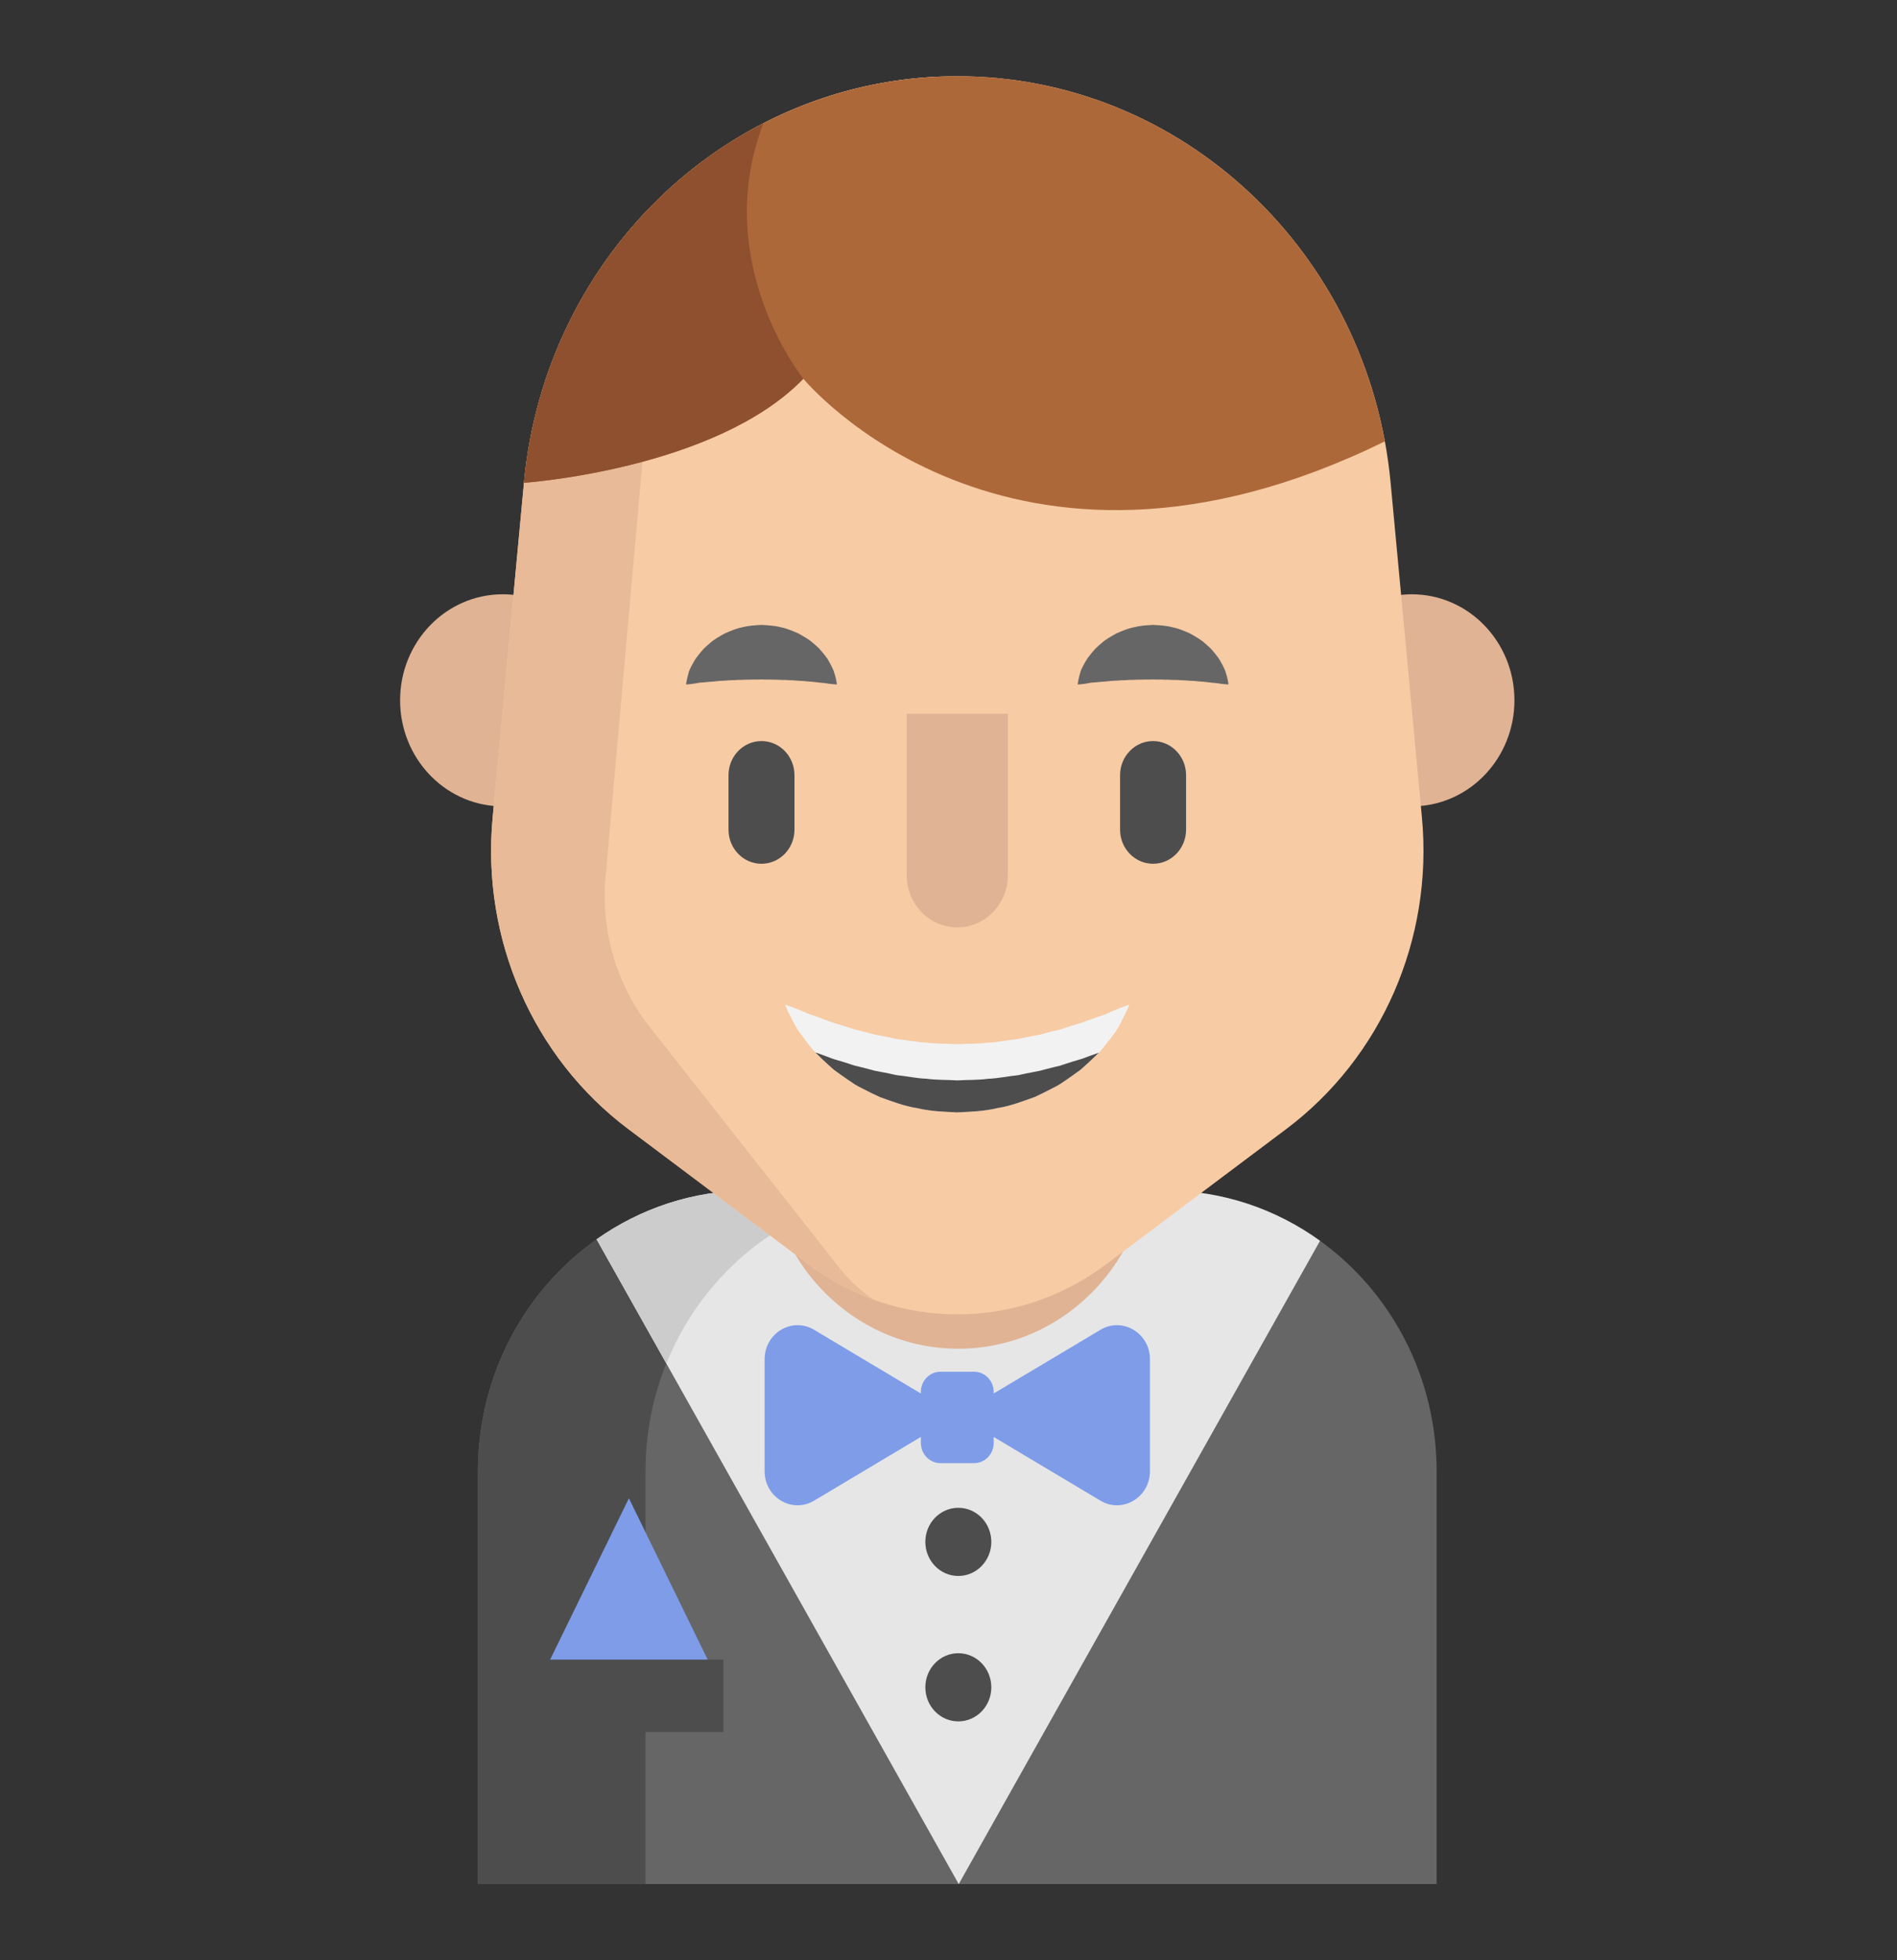 <svg width="91" height="94" viewBox="0 0 91 94" fill="none" xmlns="http://www.w3.org/2000/svg">
<rect x="0" y="0" width="91" height="94" fill="#333333" stroke="none"/>
<path d="M23.892 38.661C21.276 38.541 19.193 36.312 19.193 33.581C19.193 30.774 21.396 28.497 24.115 28.497C24.36 28.497 24.601 28.515 24.837 28.552" fill="#E0B394"/>
<path d="M67.948 38.661C70.564 38.541 72.648 36.312 72.648 33.581C72.648 30.774 70.444 28.497 67.724 28.497C67.479 28.497 67.237 28.517 67.002 28.552" fill="#E0B394"/>
<path d="M68.917 70.562V90.346H22.924V70.562C22.924 65.936 25.18 61.854 28.619 59.428C30.713 57.949 33.245 57.083 35.973 57.083H55.87C58.641 57.083 61.208 57.975 63.322 59.498C66.704 61.932 68.917 65.981 68.917 70.562Z" fill="#666666"/>
<path d="M44.012 57.083H35.973C28.767 57.083 22.925 63.117 22.925 70.561V90.345H30.964V70.561C30.964 63.117 36.806 57.083 44.012 57.083Z" fill="#4D4D4D"/>
<path d="M63.323 59.498L45.991 90.346L31.965 65.382L28.619 59.428C30.714 57.948 33.246 57.083 35.974 57.083H55.871C58.641 57.083 61.209 57.974 63.323 59.498Z" fill="#E6E6E6"/>
<path d="M55.151 43.082V55.189C55.151 60.426 51.041 64.673 45.97 64.673C40.899 64.673 36.79 60.426 36.79 55.189V43.082H55.151V43.082Z" fill="#E0B394"/>
<path d="M44.011 57.083C38.583 57.083 33.929 60.509 31.965 65.382L28.619 59.428C30.714 57.948 33.245 57.083 35.973 57.083H44.011Z" fill="#CCCCCC"/>
<path d="M38.801 60.639L30.14 54.139C25.564 50.704 23.088 45.025 23.632 39.208L25.135 23.151C26.169 12.092 35.166 3.654 45.922 3.654C56.677 3.654 65.674 12.092 66.709 23.151L68.211 39.208C68.755 45.025 66.279 50.704 61.703 54.139L53.043 60.639C48.796 63.825 43.047 63.825 38.801 60.639Z" fill="#F7CBA4"/>
<path d="M29.021 42.373C28.876 44.916 29.677 47.418 31.264 49.368L40.315 60.858C40.788 61.439 41.324 61.928 41.904 62.318C40.815 61.925 39.769 61.363 38.8 60.638L30.14 54.139C25.564 50.704 23.089 45.025 23.633 39.208L25.134 23.151C26.159 12.2 34.99 3.819 45.609 3.66C39.068 3.823 31.663 10.191 31.276 16.973L29.021 42.373Z" fill="#E8BA97"/>
<path d="M59.959 9.256C63.229 12.322 65.561 16.456 66.432 21.164C48.332 30.051 38.537 18.161 38.537 18.161C34.317 22.519 25.133 23.151 25.133 23.151C26.169 12.093 35.165 3.655 45.921 3.655C51.298 3.655 56.235 5.765 59.959 9.256Z" fill="#AD683A"/>
<path d="M36.617 5.913C34.064 12.623 38.537 18.161 38.537 18.161C34.317 22.519 25.133 23.151 25.133 23.151C25.849 15.519 30.355 9.134 36.617 5.913Z" fill="#8E502E"/>
<path d="M26.23 79.907H34.107L30.169 71.843L26.23 79.907Z" fill="#7E9CE8"/>
<path d="M54.179 48.174C54.179 48.174 54.059 48.479 53.806 48.961C53.745 49.085 53.673 49.216 53.593 49.358C53.498 49.497 53.389 49.639 53.27 49.798C53.152 49.957 53.017 50.118 52.874 50.297C52.823 50.364 52.768 50.421 52.709 50.48C52.688 50.502 52.665 50.523 52.641 50.545C52.559 50.624 52.475 50.706 52.388 50.789C52.215 50.957 52.028 51.123 51.831 51.297C51.625 51.454 51.403 51.602 51.175 51.763C51.061 51.844 50.943 51.923 50.823 52.001C50.703 52.075 50.574 52.136 50.443 52.204C50.186 52.339 49.918 52.469 49.641 52.6C49.072 52.801 48.479 53.036 47.846 53.134C47.221 53.285 46.569 53.309 45.919 53.341C45.27 53.309 44.618 53.287 43.993 53.136C43.36 53.038 42.767 52.803 42.198 52.602C41.921 52.474 41.653 52.343 41.394 52.208C41.265 52.14 41.136 52.079 41.014 52.005C40.896 51.925 40.778 51.848 40.664 51.768C40.436 51.606 40.212 51.456 40.006 51.301C39.809 51.127 39.624 50.959 39.449 50.794C39.362 50.709 39.28 50.628 39.197 50.547C39.168 50.519 39.138 50.49 39.109 50.462C39.058 50.41 39.01 50.36 38.967 50.301C38.83 50.129 38.697 49.97 38.581 49.813C38.468 49.654 38.356 49.514 38.263 49.375C38.178 49.227 38.1 49.092 38.035 48.967C37.771 48.471 37.662 48.174 37.662 48.174C37.662 48.174 37.974 48.272 38.455 48.472C38.577 48.52 38.704 48.579 38.845 48.638C38.995 48.684 39.149 48.743 39.313 48.799C39.48 48.856 39.647 48.926 39.824 48.991C39.999 49.061 40.197 49.107 40.394 49.168C40.59 49.227 40.786 49.298 40.991 49.361C41.204 49.409 41.417 49.466 41.636 49.521C41.746 49.547 41.854 49.579 41.963 49.61C42.075 49.636 42.191 49.651 42.305 49.675C42.535 49.717 42.765 49.765 42.995 49.819C43.474 49.865 43.947 49.974 44.44 49.993C44.928 50.059 45.425 50.041 45.919 50.072C46.415 50.041 46.913 50.061 47.4 49.996C47.894 49.978 48.367 49.867 48.845 49.821C49.075 49.769 49.305 49.721 49.535 49.68C49.649 49.656 49.765 49.64 49.877 49.614C49.987 49.582 50.096 49.551 50.204 49.525C50.423 49.47 50.637 49.412 50.85 49.366C51.056 49.303 51.253 49.23 51.449 49.172C51.643 49.111 51.846 49.063 52.014 48.995C52.187 48.934 52.35 48.867 52.514 48.815C52.677 48.758 52.829 48.701 52.978 48.655C53.126 48.59 53.257 48.527 53.381 48.477C53.874 48.266 54.179 48.174 54.179 48.174Z" fill="#F2F2F2"/>
<path d="M52.71 50.48C52.688 50.502 52.665 50.523 52.642 50.545C52.56 50.624 52.475 50.707 52.389 50.789C52.216 50.957 52.028 51.123 51.832 51.297C51.625 51.454 51.404 51.602 51.176 51.764C51.062 51.844 50.944 51.923 50.824 52.001C50.703 52.075 50.575 52.136 50.444 52.204C50.186 52.339 49.918 52.47 49.642 52.6C49.072 52.801 48.48 53.036 47.846 53.134C47.222 53.285 46.57 53.309 45.92 53.341C45.27 53.309 44.618 53.287 43.994 53.136C43.361 53.038 42.768 52.803 42.198 52.602C41.922 52.474 41.654 52.343 41.395 52.208C41.266 52.14 41.137 52.08 41.015 52.005C40.897 51.925 40.779 51.848 40.665 51.768C40.437 51.607 40.213 51.456 40.006 51.301C39.81 51.127 39.624 50.959 39.449 50.794C39.363 50.709 39.28 50.628 39.198 50.547C39.169 50.519 39.139 50.491 39.109 50.462C39.177 50.486 39.245 50.51 39.314 50.534C39.481 50.591 39.647 50.659 39.825 50.724C40 50.796 40.198 50.842 40.394 50.903C40.59 50.962 40.787 51.031 40.991 51.096C41.204 51.142 41.417 51.201 41.637 51.256C41.746 51.282 41.854 51.312 41.964 51.343C42.076 51.369 42.192 51.384 42.306 51.408C42.536 51.45 42.766 51.5 42.995 51.552C43.474 51.6 43.947 51.709 44.441 51.726C44.928 51.794 45.426 51.774 45.92 51.807C46.416 51.777 46.913 51.796 47.401 51.729C47.894 51.711 48.367 51.602 48.846 51.556C49.076 51.504 49.306 51.454 49.536 51.413C49.65 51.389 49.766 51.373 49.878 51.347C49.987 51.317 50.097 51.286 50.205 51.26C50.424 51.206 50.637 51.147 50.85 51.101C51.057 51.036 51.253 50.964 51.449 50.907C51.643 50.846 51.846 50.796 52.015 50.731C52.188 50.667 52.35 50.602 52.515 50.548C52.581 50.526 52.646 50.502 52.71 50.48Z" fill="#4D4D4D"/>
<path d="M36.529 41.419C35.655 41.419 34.947 40.687 34.947 39.784V37.17C34.947 36.267 35.655 35.535 36.529 35.535C37.403 35.535 38.111 36.267 38.111 37.17V39.784C38.111 40.687 37.403 41.419 36.529 41.419Z" fill="#4D4D4D"/>
<path d="M51.695 32.821C51.695 32.821 51.7 32.778 51.714 32.703C51.73 32.631 51.746 32.517 51.782 32.388C51.797 32.321 51.818 32.252 51.841 32.175C51.872 32.097 51.913 32.019 51.957 31.931C52 31.842 52.055 31.754 52.112 31.656C52.17 31.555 52.239 31.48 52.31 31.383C52.381 31.29 52.462 31.2 52.547 31.103C52.636 31.016 52.733 30.929 52.836 30.843C53.037 30.66 53.283 30.527 53.54 30.38C53.805 30.264 54.087 30.138 54.388 30.08C54.687 30 55.001 29.981 55.313 29.966C55.625 29.981 55.939 29.998 56.238 30.078C56.54 30.135 56.822 30.262 57.087 30.377C57.344 30.524 57.59 30.656 57.792 30.84C57.895 30.926 57.992 31.013 58.081 31.1C58.166 31.197 58.246 31.288 58.318 31.38C58.388 31.476 58.46 31.555 58.513 31.652C58.566 31.747 58.618 31.834 58.66 31.921C58.701 32.008 58.742 32.084 58.772 32.162C58.8 32.242 58.824 32.315 58.842 32.384C58.882 32.518 58.899 32.633 58.914 32.705C58.928 32.779 58.931 32.821 58.931 32.821C58.931 32.821 58.887 32.82 58.813 32.813C58.742 32.803 58.63 32.799 58.507 32.78C58.444 32.773 58.379 32.761 58.307 32.751C58.231 32.748 58.156 32.737 58.074 32.73C57.914 32.713 57.747 32.687 57.563 32.679C57.473 32.673 57.386 32.66 57.294 32.652C57.199 32.651 57.106 32.645 57.013 32.638C56.831 32.614 56.633 32.628 56.45 32.604C56.257 32.611 56.072 32.587 55.881 32.593C55.692 32.578 55.502 32.594 55.313 32.58C55.124 32.593 54.934 32.577 54.746 32.591C54.554 32.584 54.369 32.609 54.176 32.601C53.992 32.625 53.794 32.61 53.612 32.635C53.519 32.642 53.426 32.647 53.331 32.648C53.239 32.656 53.152 32.67 53.061 32.676C52.874 32.687 52.718 32.705 52.562 32.719C52.48 32.725 52.403 32.732 52.332 32.737C52.256 32.751 52.187 32.767 52.121 32.776C51.994 32.799 51.882 32.805 51.811 32.814C51.738 32.821 51.695 32.821 51.695 32.821Z" fill="#666666"/>
<path d="M32.911 32.821C32.911 32.821 32.915 32.778 32.929 32.703C32.946 32.631 32.962 32.517 32.998 32.388C33.013 32.321 33.034 32.252 33.057 32.175C33.088 32.097 33.129 32.019 33.173 31.931C33.216 31.842 33.27 31.754 33.328 31.656C33.386 31.555 33.455 31.48 33.525 31.383C33.597 31.29 33.678 31.2 33.762 31.103C33.852 31.016 33.948 30.929 34.051 30.843C34.253 30.66 34.499 30.527 34.755 30.38C35.021 30.264 35.303 30.138 35.604 30.08C35.903 30 36.216 29.981 36.529 29.966C36.841 29.981 37.155 29.998 37.454 30.078C37.756 30.135 38.038 30.262 38.303 30.377C38.56 30.524 38.806 30.656 39.008 30.84C39.111 30.926 39.208 31.013 39.297 31.1C39.382 31.197 39.462 31.288 39.534 31.38C39.604 31.476 39.676 31.555 39.729 31.652C39.782 31.747 39.834 31.834 39.876 31.921C39.917 32.008 39.957 32.084 39.988 32.162C40.016 32.242 40.04 32.315 40.058 32.384C40.098 32.518 40.115 32.633 40.13 32.705C40.144 32.779 40.147 32.821 40.147 32.821C40.147 32.821 40.103 32.82 40.029 32.813C39.957 32.803 39.846 32.799 39.723 32.78C39.66 32.773 39.594 32.761 39.523 32.751C39.447 32.748 39.372 32.737 39.29 32.73C39.13 32.713 38.963 32.687 38.779 32.679C38.689 32.673 38.601 32.66 38.51 32.652C38.415 32.651 38.322 32.645 38.229 32.638C38.047 32.614 37.849 32.628 37.666 32.604C37.473 32.611 37.288 32.587 37.096 32.593C36.908 32.578 36.718 32.594 36.529 32.58C36.34 32.593 36.15 32.577 35.961 32.591C35.77 32.584 35.585 32.609 35.392 32.601C35.208 32.625 35.01 32.61 34.828 32.635C34.735 32.642 34.642 32.647 34.547 32.648C34.455 32.656 34.368 32.67 34.277 32.676C34.09 32.687 33.934 32.705 33.778 32.719C33.696 32.725 33.619 32.732 33.548 32.737C33.472 32.751 33.403 32.767 33.337 32.776C33.209 32.799 33.098 32.805 33.027 32.814C32.953 32.821 32.911 32.821 32.911 32.821Z" fill="#666666"/>
<path d="M55.313 41.419C54.439 41.419 53.731 40.687 53.731 39.784V37.17C53.731 36.267 54.439 35.535 55.313 35.535C56.187 35.535 56.896 36.267 56.896 37.17V39.784C56.895 40.687 56.187 41.419 55.313 41.419Z" fill="#4D4D4D"/>
<path d="M48.348 34.228V41.965C48.348 43.349 47.261 44.471 45.921 44.471C44.581 44.471 43.495 43.349 43.495 41.965V34.228" fill="#E0B394"/>
<path d="M34.704 79.58H25.634V83.053H34.704V79.58Z" fill="#4D4D4D"/>
<path d="M45.971 75.57C46.845 75.57 47.554 74.838 47.554 73.935C47.554 73.032 46.845 72.301 45.971 72.301C45.098 72.301 44.389 73.032 44.389 73.935C44.389 74.838 45.098 75.57 45.971 75.57Z" fill="#4D4D4D"/>
<path d="M45.971 82.543C46.845 82.543 47.554 81.812 47.554 80.909C47.554 80.006 46.845 79.274 45.971 79.274C45.098 79.274 44.389 80.006 44.389 80.909C44.389 81.812 45.098 82.543 45.971 82.543Z" fill="#4D4D4D"/>
<path d="M52.791 63.765L47.668 66.82V66.746C47.668 66.211 47.248 65.777 46.729 65.777H45.112C44.594 65.777 44.174 66.21 44.174 66.746V66.82L39.05 63.765C37.996 63.137 36.679 63.922 36.679 65.179V70.546C36.679 71.803 37.996 72.588 39.05 71.96L44.174 68.904V69.19C44.174 69.725 44.594 70.159 45.112 70.159H46.729C47.248 70.159 47.668 69.725 47.668 69.19V68.904L52.791 71.96C53.845 72.588 55.163 71.803 55.163 70.546V65.179C55.163 63.922 53.845 63.137 52.791 63.765Z" fill="#7E9CE8"/>
</svg>
